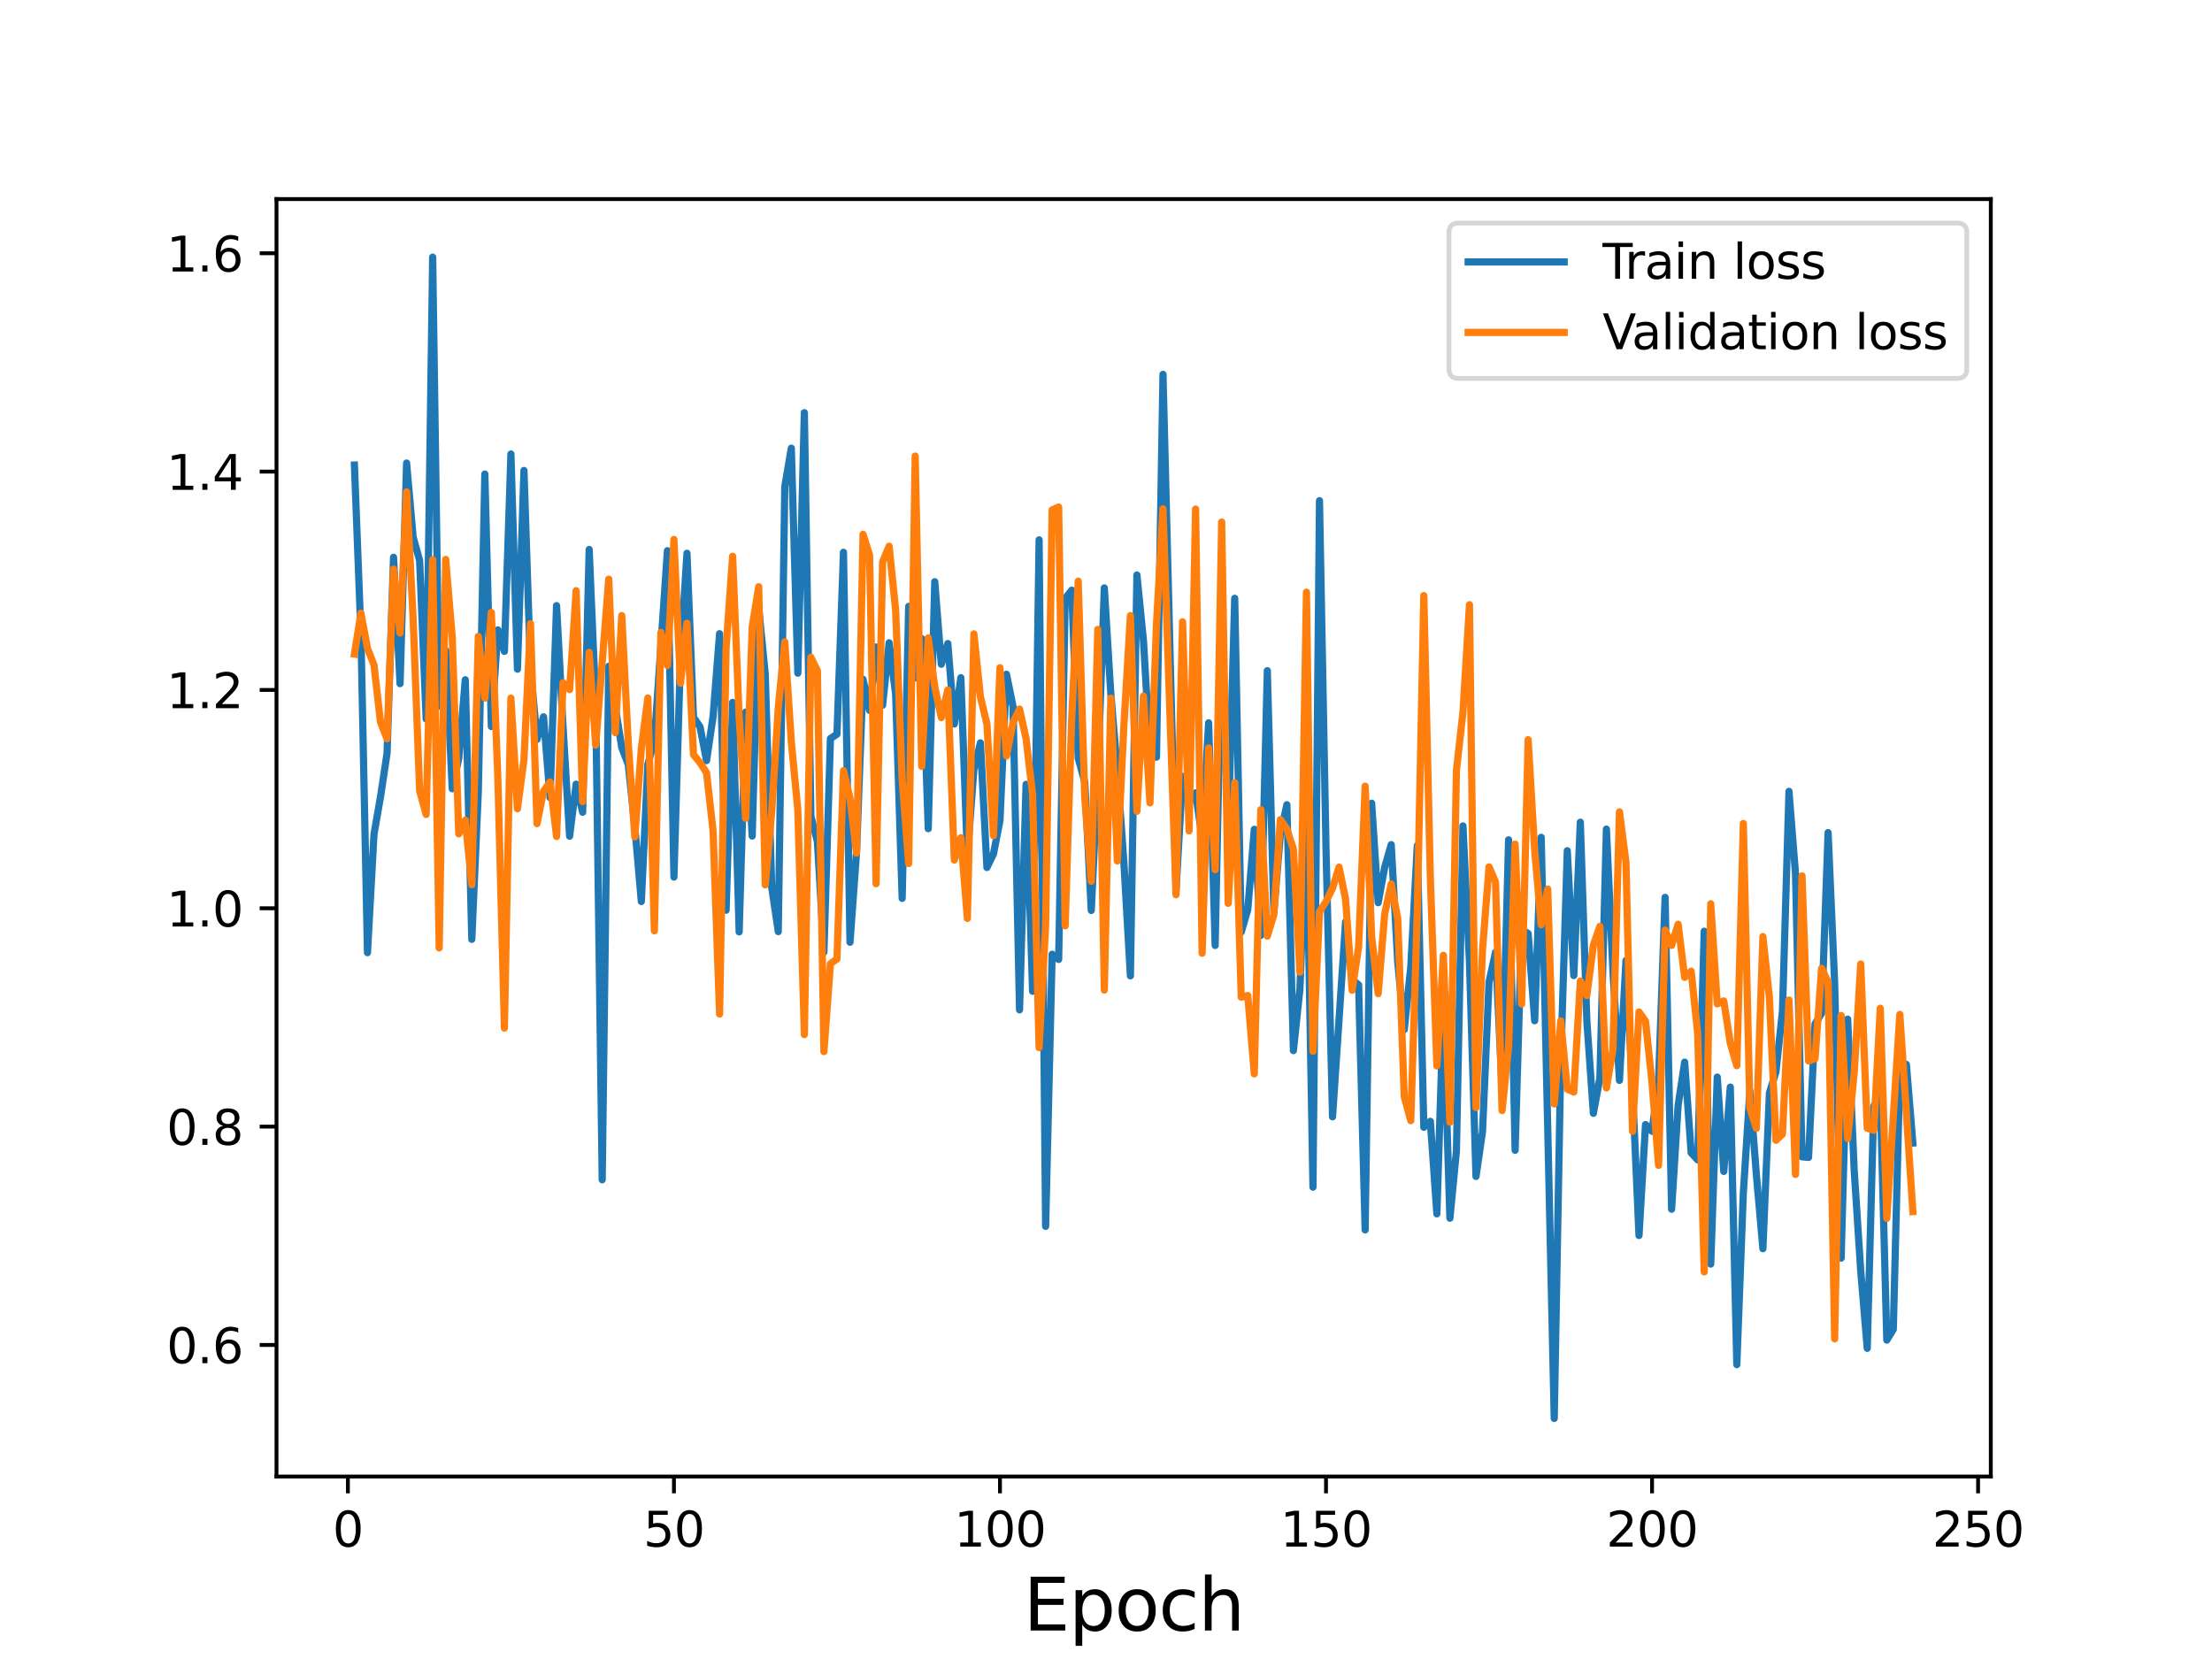 <?xml version="1.0" encoding="utf-8" standalone="no"?>
<!DOCTYPE svg PUBLIC "-//W3C//DTD SVG 1.1//EN"
  "http://www.w3.org/Graphics/SVG/1.1/DTD/svg11.dtd">
<svg height="345.6pt" version="1.1" viewBox="0 0 460.8 345.6" width="460.8pt" xmlns="http://www.w3.org/2000/svg" xmlns:xlink="http://www.w3.org/1999/xlink">
 <defs>
  <style type="text/css">*{stroke-linecap:butt;stroke-linejoin:round;}</style>
 </defs>
 <g id="figure_1">
  <g id="patch_1">
   <path d="M 0 345.6 
L 460.8 345.6 
L 460.8 0 
L 0 0 
z
" style="fill:#ffffff;"/>
  </g>
  <g id="axes_1">
   <g id="patch_2">
    <path d="M 57.6 307.584 
L 414.72 307.584 
L 414.72 41.472 
L 57.6 41.472 
z
" style="fill:#ffffff;"/>
   </g>
   <g id="matplotlib.axis_1">
    <g id="xtick_1">
     <g id="line2d_1">
      <defs>
       <path d="M 0 0 
L 0 3.5 
" id="m267ca130ab" style="stroke:#000000;stroke-width:0.8;"/>
      </defs>
      <g>
       <use style="stroke:#000000;stroke-width:0.8;" x="72.474" xlink:href="#m267ca130ab" y="307.584"/>
      </g>
     </g>
     <g id="text_1">
      <!-- 0 -->
      <g transform="translate(69.293 322.182)scale(0.1 -0.1)">
       <defs>
        <path d="M 2034 4250 
Q 1547 4250 1301 3770 
Q 1056 3291 1056 2328 
Q 1056 1369 1301 889 
Q 1547 409 2034 409 
Q 2525 409 2770 889 
Q 3016 1369 3016 2328 
Q 3016 3291 2770 3770 
Q 2525 4250 2034 4250 
z
M 2034 4750 
Q 2819 4750 3233 4129 
Q 3647 3509 3647 2328 
Q 3647 1150 3233 529 
Q 2819 -91 2034 -91 
Q 1250 -91 836 529 
Q 422 1150 422 2328 
Q 422 3509 836 4129 
Q 1250 4750 2034 4750 
z
" id="DejaVuSans-30" transform="scale(0.016)"/>
       </defs>
       <use xlink:href="#DejaVuSans-30"/>
      </g>
     </g>
    </g>
    <g id="xtick_2">
     <g id="line2d_2">
      <g>
       <use style="stroke:#000000;stroke-width:0.8;" x="140.394" xlink:href="#m267ca130ab" y="307.584"/>
      </g>
     </g>
     <g id="text_2">
      <!-- 50 -->
      <g transform="translate(134.031 322.182)scale(0.1 -0.1)">
       <defs>
        <path d="M 691 4666 
L 3169 4666 
L 3169 4134 
L 1269 4134 
L 1269 2991 
Q 1406 3038 1543 3061 
Q 1681 3084 1819 3084 
Q 2600 3084 3056 2656 
Q 3513 2228 3513 1497 
Q 3513 744 3044 326 
Q 2575 -91 1722 -91 
Q 1428 -91 1123 -41 
Q 819 9 494 109 
L 494 744 
Q 775 591 1075 516 
Q 1375 441 1709 441 
Q 2250 441 2565 725 
Q 2881 1009 2881 1497 
Q 2881 1984 2565 2268 
Q 2250 2553 1709 2553 
Q 1456 2553 1204 2497 
Q 953 2441 691 2322 
L 691 4666 
z
" id="DejaVuSans-35" transform="scale(0.016)"/>
       </defs>
       <use xlink:href="#DejaVuSans-35"/>
       <use x="63.623" xlink:href="#DejaVuSans-30"/>
      </g>
     </g>
    </g>
    <g id="xtick_3">
     <g id="line2d_3">
      <g>
       <use style="stroke:#000000;stroke-width:0.8;" x="208.313" xlink:href="#m267ca130ab" y="307.584"/>
      </g>
     </g>
     <g id="text_3">
      <!-- 100 -->
      <g transform="translate(198.769 322.182)scale(0.1 -0.1)">
       <defs>
        <path d="M 794 531 
L 1825 531 
L 1825 4091 
L 703 3866 
L 703 4441 
L 1819 4666 
L 2450 4666 
L 2450 531 
L 3481 531 
L 3481 0 
L 794 0 
L 794 531 
z
" id="DejaVuSans-31" transform="scale(0.016)"/>
       </defs>
       <use xlink:href="#DejaVuSans-31"/>
       <use x="63.623" xlink:href="#DejaVuSans-30"/>
       <use x="127.246" xlink:href="#DejaVuSans-30"/>
      </g>
     </g>
    </g>
    <g id="xtick_4">
     <g id="line2d_4">
      <g>
       <use style="stroke:#000000;stroke-width:0.8;" x="276.232" xlink:href="#m267ca130ab" y="307.584"/>
      </g>
     </g>
     <g id="text_4">
      <!-- 150 -->
      <g transform="translate(266.689 322.182)scale(0.1 -0.1)">
       <use xlink:href="#DejaVuSans-31"/>
       <use x="63.623" xlink:href="#DejaVuSans-35"/>
       <use x="127.246" xlink:href="#DejaVuSans-30"/>
      </g>
     </g>
    </g>
    <g id="xtick_5">
     <g id="line2d_5">
      <g>
       <use style="stroke:#000000;stroke-width:0.8;" x="344.152" xlink:href="#m267ca130ab" y="307.584"/>
      </g>
     </g>
     <g id="text_5">
      <!-- 200 -->
      <g transform="translate(334.608 322.182)scale(0.1 -0.1)">
       <defs>
        <path d="M 1228 531 
L 3431 531 
L 3431 0 
L 469 0 
L 469 531 
Q 828 903 1448 1529 
Q 2069 2156 2228 2338 
Q 2531 2678 2651 2914 
Q 2772 3150 2772 3378 
Q 2772 3750 2511 3984 
Q 2250 4219 1831 4219 
Q 1534 4219 1204 4116 
Q 875 4013 500 3803 
L 500 4441 
Q 881 4594 1212 4672 
Q 1544 4750 1819 4750 
Q 2544 4750 2975 4387 
Q 3406 4025 3406 3419 
Q 3406 3131 3298 2873 
Q 3191 2616 2906 2266 
Q 2828 2175 2409 1742 
Q 1991 1309 1228 531 
z
" id="DejaVuSans-32" transform="scale(0.016)"/>
       </defs>
       <use xlink:href="#DejaVuSans-32"/>
       <use x="63.623" xlink:href="#DejaVuSans-30"/>
       <use x="127.246" xlink:href="#DejaVuSans-30"/>
      </g>
     </g>
    </g>
    <g id="xtick_6">
     <g id="line2d_6">
      <g>
       <use style="stroke:#000000;stroke-width:0.8;" x="412.071" xlink:href="#m267ca130ab" y="307.584"/>
      </g>
     </g>
     <g id="text_6">
      <!-- 250 -->
      <g transform="translate(402.527 322.182)scale(0.1 -0.1)">
       <use xlink:href="#DejaVuSans-32"/>
       <use x="63.623" xlink:href="#DejaVuSans-35"/>
       <use x="127.246" xlink:href="#DejaVuSans-30"/>
      </g>
     </g>
    </g>
    <g id="text_7">
     <!-- Epoch -->
     <g transform="translate(213.194 339.66)scale(0.15 -0.15)">
      <defs>
       <path d="M 628 4666 
L 3578 4666 
L 3578 4134 
L 1259 4134 
L 1259 2753 
L 3481 2753 
L 3481 2222 
L 1259 2222 
L 1259 531 
L 3634 531 
L 3634 0 
L 628 0 
L 628 4666 
z
" id="DejaVuSans-45" transform="scale(0.016)"/>
       <path d="M 1159 525 
L 1159 -1331 
L 581 -1331 
L 581 3500 
L 1159 3500 
L 1159 2969 
Q 1341 3281 1617 3432 
Q 1894 3584 2278 3584 
Q 2916 3584 3314 3078 
Q 3713 2572 3713 1747 
Q 3713 922 3314 415 
Q 2916 -91 2278 -91 
Q 1894 -91 1617 61 
Q 1341 213 1159 525 
z
M 3116 1747 
Q 3116 2381 2855 2742 
Q 2594 3103 2138 3103 
Q 1681 3103 1420 2742 
Q 1159 2381 1159 1747 
Q 1159 1113 1420 752 
Q 1681 391 2138 391 
Q 2594 391 2855 752 
Q 3116 1113 3116 1747 
z
" id="DejaVuSans-70" transform="scale(0.016)"/>
       <path d="M 1959 3097 
Q 1497 3097 1228 2736 
Q 959 2375 959 1747 
Q 959 1119 1226 758 
Q 1494 397 1959 397 
Q 2419 397 2687 759 
Q 2956 1122 2956 1747 
Q 2956 2369 2687 2733 
Q 2419 3097 1959 3097 
z
M 1959 3584 
Q 2709 3584 3137 3096 
Q 3566 2609 3566 1747 
Q 3566 888 3137 398 
Q 2709 -91 1959 -91 
Q 1206 -91 779 398 
Q 353 888 353 1747 
Q 353 2609 779 3096 
Q 1206 3584 1959 3584 
z
" id="DejaVuSans-6f" transform="scale(0.016)"/>
       <path d="M 3122 3366 
L 3122 2828 
Q 2878 2963 2633 3030 
Q 2388 3097 2138 3097 
Q 1578 3097 1268 2742 
Q 959 2388 959 1747 
Q 959 1106 1268 751 
Q 1578 397 2138 397 
Q 2388 397 2633 464 
Q 2878 531 3122 666 
L 3122 134 
Q 2881 22 2623 -34 
Q 2366 -91 2075 -91 
Q 1284 -91 818 406 
Q 353 903 353 1747 
Q 353 2603 823 3093 
Q 1294 3584 2113 3584 
Q 2378 3584 2631 3529 
Q 2884 3475 3122 3366 
z
" id="DejaVuSans-63" transform="scale(0.016)"/>
       <path d="M 3513 2113 
L 3513 0 
L 2938 0 
L 2938 2094 
Q 2938 2591 2744 2837 
Q 2550 3084 2163 3084 
Q 1697 3084 1428 2787 
Q 1159 2491 1159 1978 
L 1159 0 
L 581 0 
L 581 4863 
L 1159 4863 
L 1159 2956 
Q 1366 3272 1645 3428 
Q 1925 3584 2291 3584 
Q 2894 3584 3203 3211 
Q 3513 2838 3513 2113 
z
" id="DejaVuSans-68" transform="scale(0.016)"/>
      </defs>
      <use xlink:href="#DejaVuSans-45"/>
      <use x="63.184" xlink:href="#DejaVuSans-70"/>
      <use x="126.66" xlink:href="#DejaVuSans-6f"/>
      <use x="187.842" xlink:href="#DejaVuSans-63"/>
      <use x="242.822" xlink:href="#DejaVuSans-68"/>
     </g>
    </g>
   </g>
   <g id="matplotlib.axis_2">
    <g id="ytick_1">
     <g id="line2d_7">
      <defs>
       <path d="M 0 0 
L -3.5 0 
" id="m34bae30994" style="stroke:#000000;stroke-width:0.8;"/>
      </defs>
      <g>
       <use style="stroke:#000000;stroke-width:0.8;" x="57.6" xlink:href="#m34bae30994" y="280.178"/>
      </g>
     </g>
     <g id="text_8">
      <!-- 0.6 -->
      <g transform="translate(34.697 283.977)scale(0.1 -0.1)">
       <defs>
        <path d="M 684 794 
L 1344 794 
L 1344 0 
L 684 0 
L 684 794 
z
" id="DejaVuSans-2e" transform="scale(0.016)"/>
        <path d="M 2113 2584 
Q 1688 2584 1439 2293 
Q 1191 2003 1191 1497 
Q 1191 994 1439 701 
Q 1688 409 2113 409 
Q 2538 409 2786 701 
Q 3034 994 3034 1497 
Q 3034 2003 2786 2293 
Q 2538 2584 2113 2584 
z
M 3366 4563 
L 3366 3988 
Q 3128 4100 2886 4159 
Q 2644 4219 2406 4219 
Q 1781 4219 1451 3797 
Q 1122 3375 1075 2522 
Q 1259 2794 1537 2939 
Q 1816 3084 2150 3084 
Q 2853 3084 3261 2657 
Q 3669 2231 3669 1497 
Q 3669 778 3244 343 
Q 2819 -91 2113 -91 
Q 1303 -91 875 529 
Q 447 1150 447 2328 
Q 447 3434 972 4092 
Q 1497 4750 2381 4750 
Q 2619 4750 2861 4703 
Q 3103 4656 3366 4563 
z
" id="DejaVuSans-36" transform="scale(0.016)"/>
       </defs>
       <use xlink:href="#DejaVuSans-30"/>
       <use x="63.623" xlink:href="#DejaVuSans-2e"/>
       <use x="95.41" xlink:href="#DejaVuSans-36"/>
      </g>
     </g>
    </g>
    <g id="ytick_2">
     <g id="line2d_8">
      <g>
       <use style="stroke:#000000;stroke-width:0.8;" x="57.6" xlink:href="#m34bae30994" y="234.694"/>
      </g>
     </g>
     <g id="text_9">
      <!-- 0.8 -->
      <g transform="translate(34.697 238.493)scale(0.1 -0.1)">
       <defs>
        <path d="M 2034 2216 
Q 1584 2216 1326 1975 
Q 1069 1734 1069 1313 
Q 1069 891 1326 650 
Q 1584 409 2034 409 
Q 2484 409 2743 651 
Q 3003 894 3003 1313 
Q 3003 1734 2745 1975 
Q 2488 2216 2034 2216 
z
M 1403 2484 
Q 997 2584 770 2862 
Q 544 3141 544 3541 
Q 544 4100 942 4425 
Q 1341 4750 2034 4750 
Q 2731 4750 3128 4425 
Q 3525 4100 3525 3541 
Q 3525 3141 3298 2862 
Q 3072 2584 2669 2484 
Q 3125 2378 3379 2068 
Q 3634 1759 3634 1313 
Q 3634 634 3220 271 
Q 2806 -91 2034 -91 
Q 1263 -91 848 271 
Q 434 634 434 1313 
Q 434 1759 690 2068 
Q 947 2378 1403 2484 
z
M 1172 3481 
Q 1172 3119 1398 2916 
Q 1625 2713 2034 2713 
Q 2441 2713 2670 2916 
Q 2900 3119 2900 3481 
Q 2900 3844 2670 4047 
Q 2441 4250 2034 4250 
Q 1625 4250 1398 4047 
Q 1172 3844 1172 3481 
z
" id="DejaVuSans-38" transform="scale(0.016)"/>
       </defs>
       <use xlink:href="#DejaVuSans-30"/>
       <use x="63.623" xlink:href="#DejaVuSans-2e"/>
       <use x="95.41" xlink:href="#DejaVuSans-38"/>
      </g>
     </g>
    </g>
    <g id="ytick_3">
     <g id="line2d_9">
      <g>
       <use style="stroke:#000000;stroke-width:0.8;" x="57.6" xlink:href="#m34bae30994" y="189.21"/>
      </g>
     </g>
     <g id="text_10">
      <!-- 1.0 -->
      <g transform="translate(34.697 193.009)scale(0.1 -0.1)">
       <use xlink:href="#DejaVuSans-31"/>
       <use x="63.623" xlink:href="#DejaVuSans-2e"/>
       <use x="95.41" xlink:href="#DejaVuSans-30"/>
      </g>
     </g>
    </g>
    <g id="ytick_4">
     <g id="line2d_10">
      <g>
       <use style="stroke:#000000;stroke-width:0.8;" x="57.6" xlink:href="#m34bae30994" y="143.726"/>
      </g>
     </g>
     <g id="text_11">
      <!-- 1.2 -->
      <g transform="translate(34.697 147.525)scale(0.1 -0.1)">
       <use xlink:href="#DejaVuSans-31"/>
       <use x="63.623" xlink:href="#DejaVuSans-2e"/>
       <use x="95.41" xlink:href="#DejaVuSans-32"/>
      </g>
     </g>
    </g>
    <g id="ytick_5">
     <g id="line2d_11">
      <g>
       <use style="stroke:#000000;stroke-width:0.8;" x="57.6" xlink:href="#m34bae30994" y="98.242"/>
      </g>
     </g>
     <g id="text_12">
      <!-- 1.4 -->
      <g transform="translate(34.697 102.041)scale(0.1 -0.1)">
       <defs>
        <path d="M 2419 4116 
L 825 1625 
L 2419 1625 
L 2419 4116 
z
M 2253 4666 
L 3047 4666 
L 3047 1625 
L 3713 1625 
L 3713 1100 
L 3047 1100 
L 3047 0 
L 2419 0 
L 2419 1100 
L 313 1100 
L 313 1709 
L 2253 4666 
z
" id="DejaVuSans-34" transform="scale(0.016)"/>
       </defs>
       <use xlink:href="#DejaVuSans-31"/>
       <use x="63.623" xlink:href="#DejaVuSans-2e"/>
       <use x="95.41" xlink:href="#DejaVuSans-34"/>
      </g>
     </g>
    </g>
    <g id="ytick_6">
     <g id="line2d_12">
      <g>
       <use style="stroke:#000000;stroke-width:0.8;" x="57.6" xlink:href="#m34bae30994" y="52.758"/>
      </g>
     </g>
     <g id="text_13">
      <!-- 1.6 -->
      <g transform="translate(34.697 56.557)scale(0.1 -0.1)">
       <use xlink:href="#DejaVuSans-31"/>
       <use x="63.623" xlink:href="#DejaVuSans-2e"/>
       <use x="95.41" xlink:href="#DejaVuSans-36"/>
      </g>
     </g>
    </g>
   </g>
   <g id="line2d_13">
    <path clip-path="url(#p4d4f958496)" d="M 73.833 96.877 
L 75.191 132.175 
L 76.55 198.46 
L 77.908 173.799 
L 79.266 165.998 
L 80.625 156.976 
L 81.983 116.096 
L 83.341 142.418 
L 84.7 96.459 
L 86.058 111.869 
L 87.417 116.768 
L 88.775 149.776 
L 90.133 53.568 
L 91.492 147.082 
L 92.85 135.508 
L 94.209 164.316 
L 95.567 157.982 
L 96.925 141.61 
L 98.284 195.679 
L 99.642 164.921 
L 101 98.749 
L 102.359 151.346 
L 103.717 131.222 
L 105.076 135.689 
L 106.434 94.575 
L 107.792 139.404 
L 109.151 98.008 
L 110.509 139.106 
L 111.868 154.027 
L 113.226 149.323 
L 114.584 166.15 
L 115.943 126.162 
L 117.301 151.513 
L 118.66 174.192 
L 120.018 163.351 
L 121.376 169.202 
L 122.735 114.47 
L 124.093 146.202 
L 125.451 245.767 
L 126.81 138.805 
L 129.527 155.748 
L 130.885 159.273 
L 132.243 172.175 
L 133.602 187.804 
L 134.96 159.245 
L 136.319 154.306 
L 139.035 114.721 
L 140.394 182.713 
L 141.752 136.816 
L 143.11 115.256 
L 144.469 149.427 
L 145.827 151.401 
L 147.186 158.455 
L 148.544 149.283 
L 149.902 132.006 
L 151.261 189.613 
L 152.619 146.326 
L 153.978 194.132 
L 155.336 148.355 
L 156.694 174.166 
L 158.053 126.608 
L 159.411 140.42 
L 160.77 184.918 
L 162.128 194.068 
L 163.486 101.376 
L 164.845 93.364 
L 166.203 140.239 
L 167.561 85.967 
L 168.92 170.042 
L 170.278 175.317 
L 171.637 198.359 
L 172.995 153.861 
L 174.353 152.945 
L 175.712 115.046 
L 177.07 196.29 
L 178.429 177.625 
L 179.787 141.501 
L 181.145 147.982 
L 182.504 134.782 
L 183.862 146.911 
L 185.22 133.902 
L 186.579 144.625 
L 187.937 187.152 
L 189.296 126.317 
L 190.654 141.225 
L 192.012 133.047 
L 193.371 172.632 
L 194.729 121.181 
L 196.088 138.374 
L 197.446 134.06 
L 198.804 150.821 
L 200.163 141.173 
L 201.521 178.284 
L 202.88 160.277 
L 204.238 154.749 
L 205.596 180.72 
L 206.955 177.896 
L 208.313 170.917 
L 209.671 140.461 
L 211.03 147.178 
L 212.388 210.372 
L 213.747 163.395 
L 215.105 206.501 
L 216.463 112.459 
L 217.822 255.47 
L 219.18 198.781 
L 220.539 199.87 
L 221.897 124.683 
L 223.255 122.95 
L 224.614 157.936 
L 225.972 162.894 
L 227.33 189.662 
L 228.689 161.264 
L 230.047 122.474 
L 231.406 144.563 
L 232.764 160.498 
L 234.122 179.598 
L 235.481 203.287 
L 236.839 119.78 
L 238.198 133.383 
L 239.556 156.498 
L 240.914 157.732 
L 242.273 77.981 
L 244.99 185.456 
L 246.348 161.725 
L 247.706 167.148 
L 249.065 165.164 
L 250.423 174.473 
L 251.781 150.574 
L 253.14 196.956 
L 254.498 131.557 
L 255.857 173.24 
L 257.215 124.638 
L 258.573 194.162 
L 259.932 189.501 
L 261.29 172.759 
L 262.649 194.86 
L 264.007 139.711 
L 265.365 189.994 
L 266.724 173.78 
L 268.082 167.636 
L 269.44 218.856 
L 270.799 206.002 
L 272.157 170.795 
L 273.516 247.308 
L 274.874 104.297 
L 276.232 176.856 
L 277.591 232.658 
L 280.308 192.007 
L 281.666 204.009 
L 283.024 205.175 
L 284.383 256.215 
L 285.741 167.319 
L 287.1 188.046 
L 288.458 180.662 
L 289.816 175.954 
L 291.175 200.45 
L 292.533 214.481 
L 293.891 201.453 
L 295.25 176.131 
L 296.608 234.834 
L 297.967 233.597 
L 299.325 252.867 
L 300.683 209.912 
L 302.042 253.777 
L 303.4 239.775 
L 304.759 172.05 
L 306.117 200.448 
L 307.475 245.079 
L 308.834 235.744 
L 310.192 204.557 
L 311.55 198.361 
L 312.909 226.641 
L 314.267 174.949 
L 315.626 239.626 
L 316.984 193.577 
L 318.342 194.48 
L 319.701 212.647 
L 321.059 174.424 
L 323.776 295.488 
L 325.134 221.094 
L 326.493 177.219 
L 327.851 203.219 
L 329.21 171.276 
L 330.568 212.652 
L 331.926 231.926 
L 333.285 224.566 
L 334.643 172.716 
L 336.001 202.209 
L 337.36 225.065 
L 338.718 200.095 
L 340.077 226.839 
L 341.435 257.38 
L 342.793 234.265 
L 344.152 235.665 
L 345.51 224.925 
L 346.869 186.939 
L 348.227 251.903 
L 349.585 230.254 
L 350.944 221.262 
L 352.302 240.161 
L 353.66 241.624 
L 355.019 193.992 
L 356.377 263.328 
L 357.736 224.381 
L 359.094 244.028 
L 360.452 226.462 
L 361.811 284.273 
L 363.169 248.496 
L 364.528 227.254 
L 365.886 244.724 
L 367.244 260.128 
L 368.603 227.668 
L 369.961 223.267 
L 371.32 210.671 
L 372.678 164.852 
L 374.036 181.998 
L 375.395 240.991 
L 376.753 241.107 
L 378.111 213.319 
L 379.47 211.084 
L 380.828 173.448 
L 382.187 204.571 
L 383.545 262.088 
L 384.903 212.308 
L 386.262 243.809 
L 387.62 264.709 
L 388.979 280.882 
L 390.337 230.439 
L 391.695 228.116 
L 393.054 279.164 
L 394.412 276.935 
L 395.77 223.158 
L 397.129 221.731 
L 398.487 238.116 
L 398.487 238.116 
" style="fill:none;stroke:#1f77b4;stroke-linecap:square;stroke-width:1.5;"/>
   </g>
   <g id="line2d_14">
    <path clip-path="url(#p4d4f958496)" d="M 73.833 136.259 
L 75.191 127.725 
L 76.55 135.053 
L 77.908 138.524 
L 79.266 150.455 
L 80.625 153.904 
L 81.983 118.571 
L 83.341 131.874 
L 84.7 102.459 
L 86.058 128.737 
L 87.417 164.738 
L 88.775 169.665 
L 90.133 116.599 
L 91.492 197.459 
L 92.85 116.532 
L 94.209 132.738 
L 95.567 173.704 
L 96.925 170.851 
L 98.284 184.297 
L 99.642 132.572 
L 101 145.427 
L 102.359 127.585 
L 103.717 162.214 
L 105.076 214.167 
L 106.434 145.427 
L 107.792 168.486 
L 109.151 158.187 
L 110.509 129.943 
L 111.868 171.579 
L 113.226 164.82 
L 114.584 162.887 
L 115.943 174.261 
L 117.301 142.217 
L 118.66 143.655 
L 120.018 123.048 
L 121.376 167.003 
L 122.735 135.913 
L 124.093 155.213 
L 126.81 120.639 
L 128.168 152.634 
L 129.527 128.237 
L 130.885 154.88 
L 132.243 174.335 
L 133.602 155.886 
L 134.96 145.396 
L 136.319 193.901 
L 137.677 131.742 
L 139.035 138.648 
L 140.394 112.383 
L 141.752 142.326 
L 143.11 129.824 
L 144.469 157.214 
L 145.827 158.865 
L 147.186 160.982 
L 148.544 173.053 
L 149.902 211.24 
L 151.261 134.922 
L 152.619 115.88 
L 153.978 149.378 
L 155.336 170.473 
L 156.694 130.602 
L 158.053 122.225 
L 159.411 184.336 
L 160.77 168.967 
L 162.128 147.418 
L 163.486 133.703 
L 164.845 154.536 
L 166.203 168.761 
L 167.561 215.528 
L 168.92 136.922 
L 170.278 139.707 
L 171.637 219.066 
L 172.995 200.771 
L 174.353 199.764 
L 175.712 160.541 
L 177.07 166.271 
L 178.429 177.723 
L 179.787 111.304 
L 181.145 115.625 
L 182.504 184.088 
L 183.862 117.07 
L 185.22 113.782 
L 186.579 127.132 
L 187.937 162.381 
L 189.296 179.893 
L 190.654 95.01 
L 192.012 159.648 
L 193.371 132.898 
L 194.729 143.069 
L 196.088 149.5 
L 197.446 143.717 
L 198.804 179.16 
L 200.163 174.516 
L 201.521 191.323 
L 202.88 132.044 
L 204.238 145.143 
L 205.596 150.833 
L 206.955 174.077 
L 208.313 139.094 
L 209.671 157.482 
L 211.03 150.54 
L 212.388 147.713 
L 213.747 153.85 
L 215.105 165.512 
L 216.463 218.24 
L 217.822 192.844 
L 219.18 106.223 
L 220.539 105.623 
L 221.897 192.867 
L 223.255 149.705 
L 224.614 121.065 
L 225.972 166.148 
L 227.33 183.595 
L 228.689 131.115 
L 230.047 206.243 
L 231.406 145.425 
L 232.764 179.354 
L 234.122 151.257 
L 235.481 128.242 
L 236.839 169.014 
L 238.198 144.999 
L 239.556 167.255 
L 240.914 130.052 
L 242.273 106.005 
L 244.99 186.394 
L 246.348 129.531 
L 247.706 173.085 
L 249.065 106.046 
L 250.423 198.575 
L 251.781 155.819 
L 253.14 181.172 
L 254.498 108.752 
L 255.857 188.179 
L 257.215 163.071 
L 258.573 207.728 
L 259.932 207.391 
L 261.29 223.708 
L 262.649 168.659 
L 264.007 195.008 
L 265.365 190.556 
L 266.724 170.736 
L 268.082 172.709 
L 269.44 176.923 
L 270.799 202.51 
L 272.157 123.354 
L 273.516 219.005 
L 274.874 189.949 
L 276.232 187.811 
L 277.591 185.022 
L 278.949 180.631 
L 280.308 187.326 
L 281.666 206.274 
L 283.024 197.254 
L 284.383 163.777 
L 285.741 195.082 
L 287.1 207.006 
L 288.458 190.391 
L 289.816 184.147 
L 291.175 191.381 
L 292.533 228.445 
L 293.891 233.459 
L 295.25 189.897 
L 296.608 124.078 
L 297.967 182.849 
L 299.325 222.052 
L 300.683 199.01 
L 302.042 233.787 
L 303.4 160.524 
L 304.759 148.378 
L 306.117 125.972 
L 307.475 230.727 
L 308.834 197.847 
L 310.192 180.592 
L 311.55 183.751 
L 312.909 231.351 
L 314.267 218.022 
L 315.626 175.846 
L 316.984 209.141 
L 318.342 154.095 
L 319.701 177.152 
L 321.059 192.638 
L 322.418 185.205 
L 323.776 229.977 
L 325.134 212.668 
L 326.493 226.877 
L 327.851 227.492 
L 329.21 204.387 
L 330.568 207.387 
L 331.926 196.893 
L 333.285 192.975 
L 334.643 226.636 
L 336.001 218.655 
L 337.36 169.122 
L 338.718 179.598 
L 340.077 235.676 
L 341.435 210.808 
L 342.793 212.736 
L 344.152 225.584 
L 345.51 242.766 
L 346.869 193.764 
L 348.227 196.95 
L 349.585 192.542 
L 350.944 203.604 
L 352.302 202.31 
L 353.66 215.28 
L 355.019 264.953 
L 356.377 188.264 
L 357.736 209.119 
L 359.094 208.507 
L 360.452 217.332 
L 361.811 222.003 
L 363.169 171.539 
L 364.528 230.805 
L 365.886 235.065 
L 367.244 195.107 
L 368.603 207.865 
L 369.961 237.543 
L 371.32 236.259 
L 372.678 208.324 
L 374.036 244.651 
L 375.395 182.46 
L 376.753 221.007 
L 378.111 220.516 
L 379.47 201.723 
L 380.828 204.594 
L 382.187 278.902 
L 383.545 211.55 
L 384.903 237.189 
L 386.262 223.478 
L 387.62 200.815 
L 388.979 235.034 
L 390.337 235.462 
L 391.695 210.033 
L 393.054 253.811 
L 395.77 211.324 
L 398.487 252.4 
L 398.487 252.4 
" style="fill:none;stroke:#ff7f0e;stroke-linecap:square;stroke-width:1.5;"/>
   </g>
   <g id="patch_3">
    <path d="M 57.6 307.584 
L 57.6 41.472 
" style="fill:none;stroke:#000000;stroke-linecap:square;stroke-linejoin:miter;stroke-width:0.8;"/>
   </g>
   <g id="patch_4">
    <path d="M 414.72 307.584 
L 414.72 41.472 
" style="fill:none;stroke:#000000;stroke-linecap:square;stroke-linejoin:miter;stroke-width:0.8;"/>
   </g>
   <g id="patch_5">
    <path d="M 57.6 307.584 
L 414.72 307.584 
" style="fill:none;stroke:#000000;stroke-linecap:square;stroke-linejoin:miter;stroke-width:0.8;"/>
   </g>
   <g id="patch_6">
    <path d="M 57.6 41.472 
L 414.72 41.472 
" style="fill:none;stroke:#000000;stroke-linecap:square;stroke-linejoin:miter;stroke-width:0.8;"/>
   </g>
   <g id="legend_1">
    <g id="patch_7">
     <path d="M 303.845 78.828 
L 407.72 78.828 
Q 409.72 78.828 409.72 76.828 
L 409.72 48.472 
Q 409.72 46.472 407.72 46.472 
L 303.845 46.472 
Q 301.845 46.472 301.845 48.472 
L 301.845 76.828 
Q 301.845 78.828 303.845 78.828 
z
" style="fill:#ffffff;opacity:0.8;stroke:#cccccc;stroke-linejoin:miter;"/>
    </g>
    <g id="line2d_15">
     <path d="M 305.845 54.57 
L 325.845 54.57 
" style="fill:none;stroke:#1f77b4;stroke-linecap:square;stroke-width:1.5;"/>
    </g>
    <g id="line2d_16"/>
    <g id="text_14">
     <!-- Train loss -->
     <g transform="translate(333.845 58.07)scale(0.1 -0.1)">
      <defs>
       <path d="M -19 4666 
L 3928 4666 
L 3928 4134 
L 2272 4134 
L 2272 0 
L 1638 0 
L 1638 4134 
L -19 4134 
L -19 4666 
z
" id="DejaVuSans-54" transform="scale(0.016)"/>
       <path d="M 2631 2963 
Q 2534 3019 2420 3045 
Q 2306 3072 2169 3072 
Q 1681 3072 1420 2755 
Q 1159 2438 1159 1844 
L 1159 0 
L 581 0 
L 581 3500 
L 1159 3500 
L 1159 2956 
Q 1341 3275 1631 3429 
Q 1922 3584 2338 3584 
Q 2397 3584 2469 3576 
Q 2541 3569 2628 3553 
L 2631 2963 
z
" id="DejaVuSans-72" transform="scale(0.016)"/>
       <path d="M 2194 1759 
Q 1497 1759 1228 1600 
Q 959 1441 959 1056 
Q 959 750 1161 570 
Q 1363 391 1709 391 
Q 2188 391 2477 730 
Q 2766 1069 2766 1631 
L 2766 1759 
L 2194 1759 
z
M 3341 1997 
L 3341 0 
L 2766 0 
L 2766 531 
Q 2569 213 2275 61 
Q 1981 -91 1556 -91 
Q 1019 -91 701 211 
Q 384 513 384 1019 
Q 384 1609 779 1909 
Q 1175 2209 1959 2209 
L 2766 2209 
L 2766 2266 
Q 2766 2663 2505 2880 
Q 2244 3097 1772 3097 
Q 1472 3097 1187 3025 
Q 903 2953 641 2809 
L 641 3341 
Q 956 3463 1253 3523 
Q 1550 3584 1831 3584 
Q 2591 3584 2966 3190 
Q 3341 2797 3341 1997 
z
" id="DejaVuSans-61" transform="scale(0.016)"/>
       <path d="M 603 3500 
L 1178 3500 
L 1178 0 
L 603 0 
L 603 3500 
z
M 603 4863 
L 1178 4863 
L 1178 4134 
L 603 4134 
L 603 4863 
z
" id="DejaVuSans-69" transform="scale(0.016)"/>
       <path d="M 3513 2113 
L 3513 0 
L 2938 0 
L 2938 2094 
Q 2938 2591 2744 2837 
Q 2550 3084 2163 3084 
Q 1697 3084 1428 2787 
Q 1159 2491 1159 1978 
L 1159 0 
L 581 0 
L 581 3500 
L 1159 3500 
L 1159 2956 
Q 1366 3272 1645 3428 
Q 1925 3584 2291 3584 
Q 2894 3584 3203 3211 
Q 3513 2838 3513 2113 
z
" id="DejaVuSans-6e" transform="scale(0.016)"/>
       <path id="DejaVuSans-20" transform="scale(0.016)"/>
       <path d="M 603 4863 
L 1178 4863 
L 1178 0 
L 603 0 
L 603 4863 
z
" id="DejaVuSans-6c" transform="scale(0.016)"/>
       <path d="M 2834 3397 
L 2834 2853 
Q 2591 2978 2328 3040 
Q 2066 3103 1784 3103 
Q 1356 3103 1142 2972 
Q 928 2841 928 2578 
Q 928 2378 1081 2264 
Q 1234 2150 1697 2047 
L 1894 2003 
Q 2506 1872 2764 1633 
Q 3022 1394 3022 966 
Q 3022 478 2636 193 
Q 2250 -91 1575 -91 
Q 1294 -91 989 -36 
Q 684 19 347 128 
L 347 722 
Q 666 556 975 473 
Q 1284 391 1588 391 
Q 1994 391 2212 530 
Q 2431 669 2431 922 
Q 2431 1156 2273 1281 
Q 2116 1406 1581 1522 
L 1381 1569 
Q 847 1681 609 1914 
Q 372 2147 372 2553 
Q 372 3047 722 3315 
Q 1072 3584 1716 3584 
Q 2034 3584 2315 3537 
Q 2597 3491 2834 3397 
z
" id="DejaVuSans-73" transform="scale(0.016)"/>
      </defs>
      <use xlink:href="#DejaVuSans-54"/>
      <use x="46.334" xlink:href="#DejaVuSans-72"/>
      <use x="87.447" xlink:href="#DejaVuSans-61"/>
      <use x="148.727" xlink:href="#DejaVuSans-69"/>
      <use x="176.51" xlink:href="#DejaVuSans-6e"/>
      <use x="239.889" xlink:href="#DejaVuSans-20"/>
      <use x="271.676" xlink:href="#DejaVuSans-6c"/>
      <use x="299.459" xlink:href="#DejaVuSans-6f"/>
      <use x="360.641" xlink:href="#DejaVuSans-73"/>
      <use x="412.74" xlink:href="#DejaVuSans-73"/>
     </g>
    </g>
    <g id="line2d_17">
     <path d="M 305.845 69.249 
L 325.845 69.249 
" style="fill:none;stroke:#ff7f0e;stroke-linecap:square;stroke-width:1.5;"/>
    </g>
    <g id="line2d_18"/>
    <g id="text_15">
     <!-- Validation loss -->
     <g transform="translate(333.845 72.749)scale(0.1 -0.1)">
      <defs>
       <path d="M 1831 0 
L 50 4666 
L 709 4666 
L 2188 738 
L 3669 4666 
L 4325 4666 
L 2547 0 
L 1831 0 
z
" id="DejaVuSans-56" transform="scale(0.016)"/>
       <path d="M 2906 2969 
L 2906 4863 
L 3481 4863 
L 3481 0 
L 2906 0 
L 2906 525 
Q 2725 213 2448 61 
Q 2172 -91 1784 -91 
Q 1150 -91 751 415 
Q 353 922 353 1747 
Q 353 2572 751 3078 
Q 1150 3584 1784 3584 
Q 2172 3584 2448 3432 
Q 2725 3281 2906 2969 
z
M 947 1747 
Q 947 1113 1208 752 
Q 1469 391 1925 391 
Q 2381 391 2643 752 
Q 2906 1113 2906 1747 
Q 2906 2381 2643 2742 
Q 2381 3103 1925 3103 
Q 1469 3103 1208 2742 
Q 947 2381 947 1747 
z
" id="DejaVuSans-64" transform="scale(0.016)"/>
       <path d="M 1172 4494 
L 1172 3500 
L 2356 3500 
L 2356 3053 
L 1172 3053 
L 1172 1153 
Q 1172 725 1289 603 
Q 1406 481 1766 481 
L 2356 481 
L 2356 0 
L 1766 0 
Q 1100 0 847 248 
Q 594 497 594 1153 
L 594 3053 
L 172 3053 
L 172 3500 
L 594 3500 
L 594 4494 
L 1172 4494 
z
" id="DejaVuSans-74" transform="scale(0.016)"/>
      </defs>
      <use xlink:href="#DejaVuSans-56"/>
      <use x="60.658" xlink:href="#DejaVuSans-61"/>
      <use x="121.938" xlink:href="#DejaVuSans-6c"/>
      <use x="149.721" xlink:href="#DejaVuSans-69"/>
      <use x="177.504" xlink:href="#DejaVuSans-64"/>
      <use x="240.98" xlink:href="#DejaVuSans-61"/>
      <use x="302.26" xlink:href="#DejaVuSans-74"/>
      <use x="341.469" xlink:href="#DejaVuSans-69"/>
      <use x="369.252" xlink:href="#DejaVuSans-6f"/>
      <use x="430.434" xlink:href="#DejaVuSans-6e"/>
      <use x="493.812" xlink:href="#DejaVuSans-20"/>
      <use x="525.6" xlink:href="#DejaVuSans-6c"/>
      <use x="553.383" xlink:href="#DejaVuSans-6f"/>
      <use x="614.564" xlink:href="#DejaVuSans-73"/>
      <use x="666.664" xlink:href="#DejaVuSans-73"/>
     </g>
    </g>
   </g>
  </g>
 </g>
 <defs>
  <clipPath id="p4d4f958496">
   <rect height="266.112" width="357.12" x="57.6" y="41.472"/>
  </clipPath>
 </defs>
</svg>
